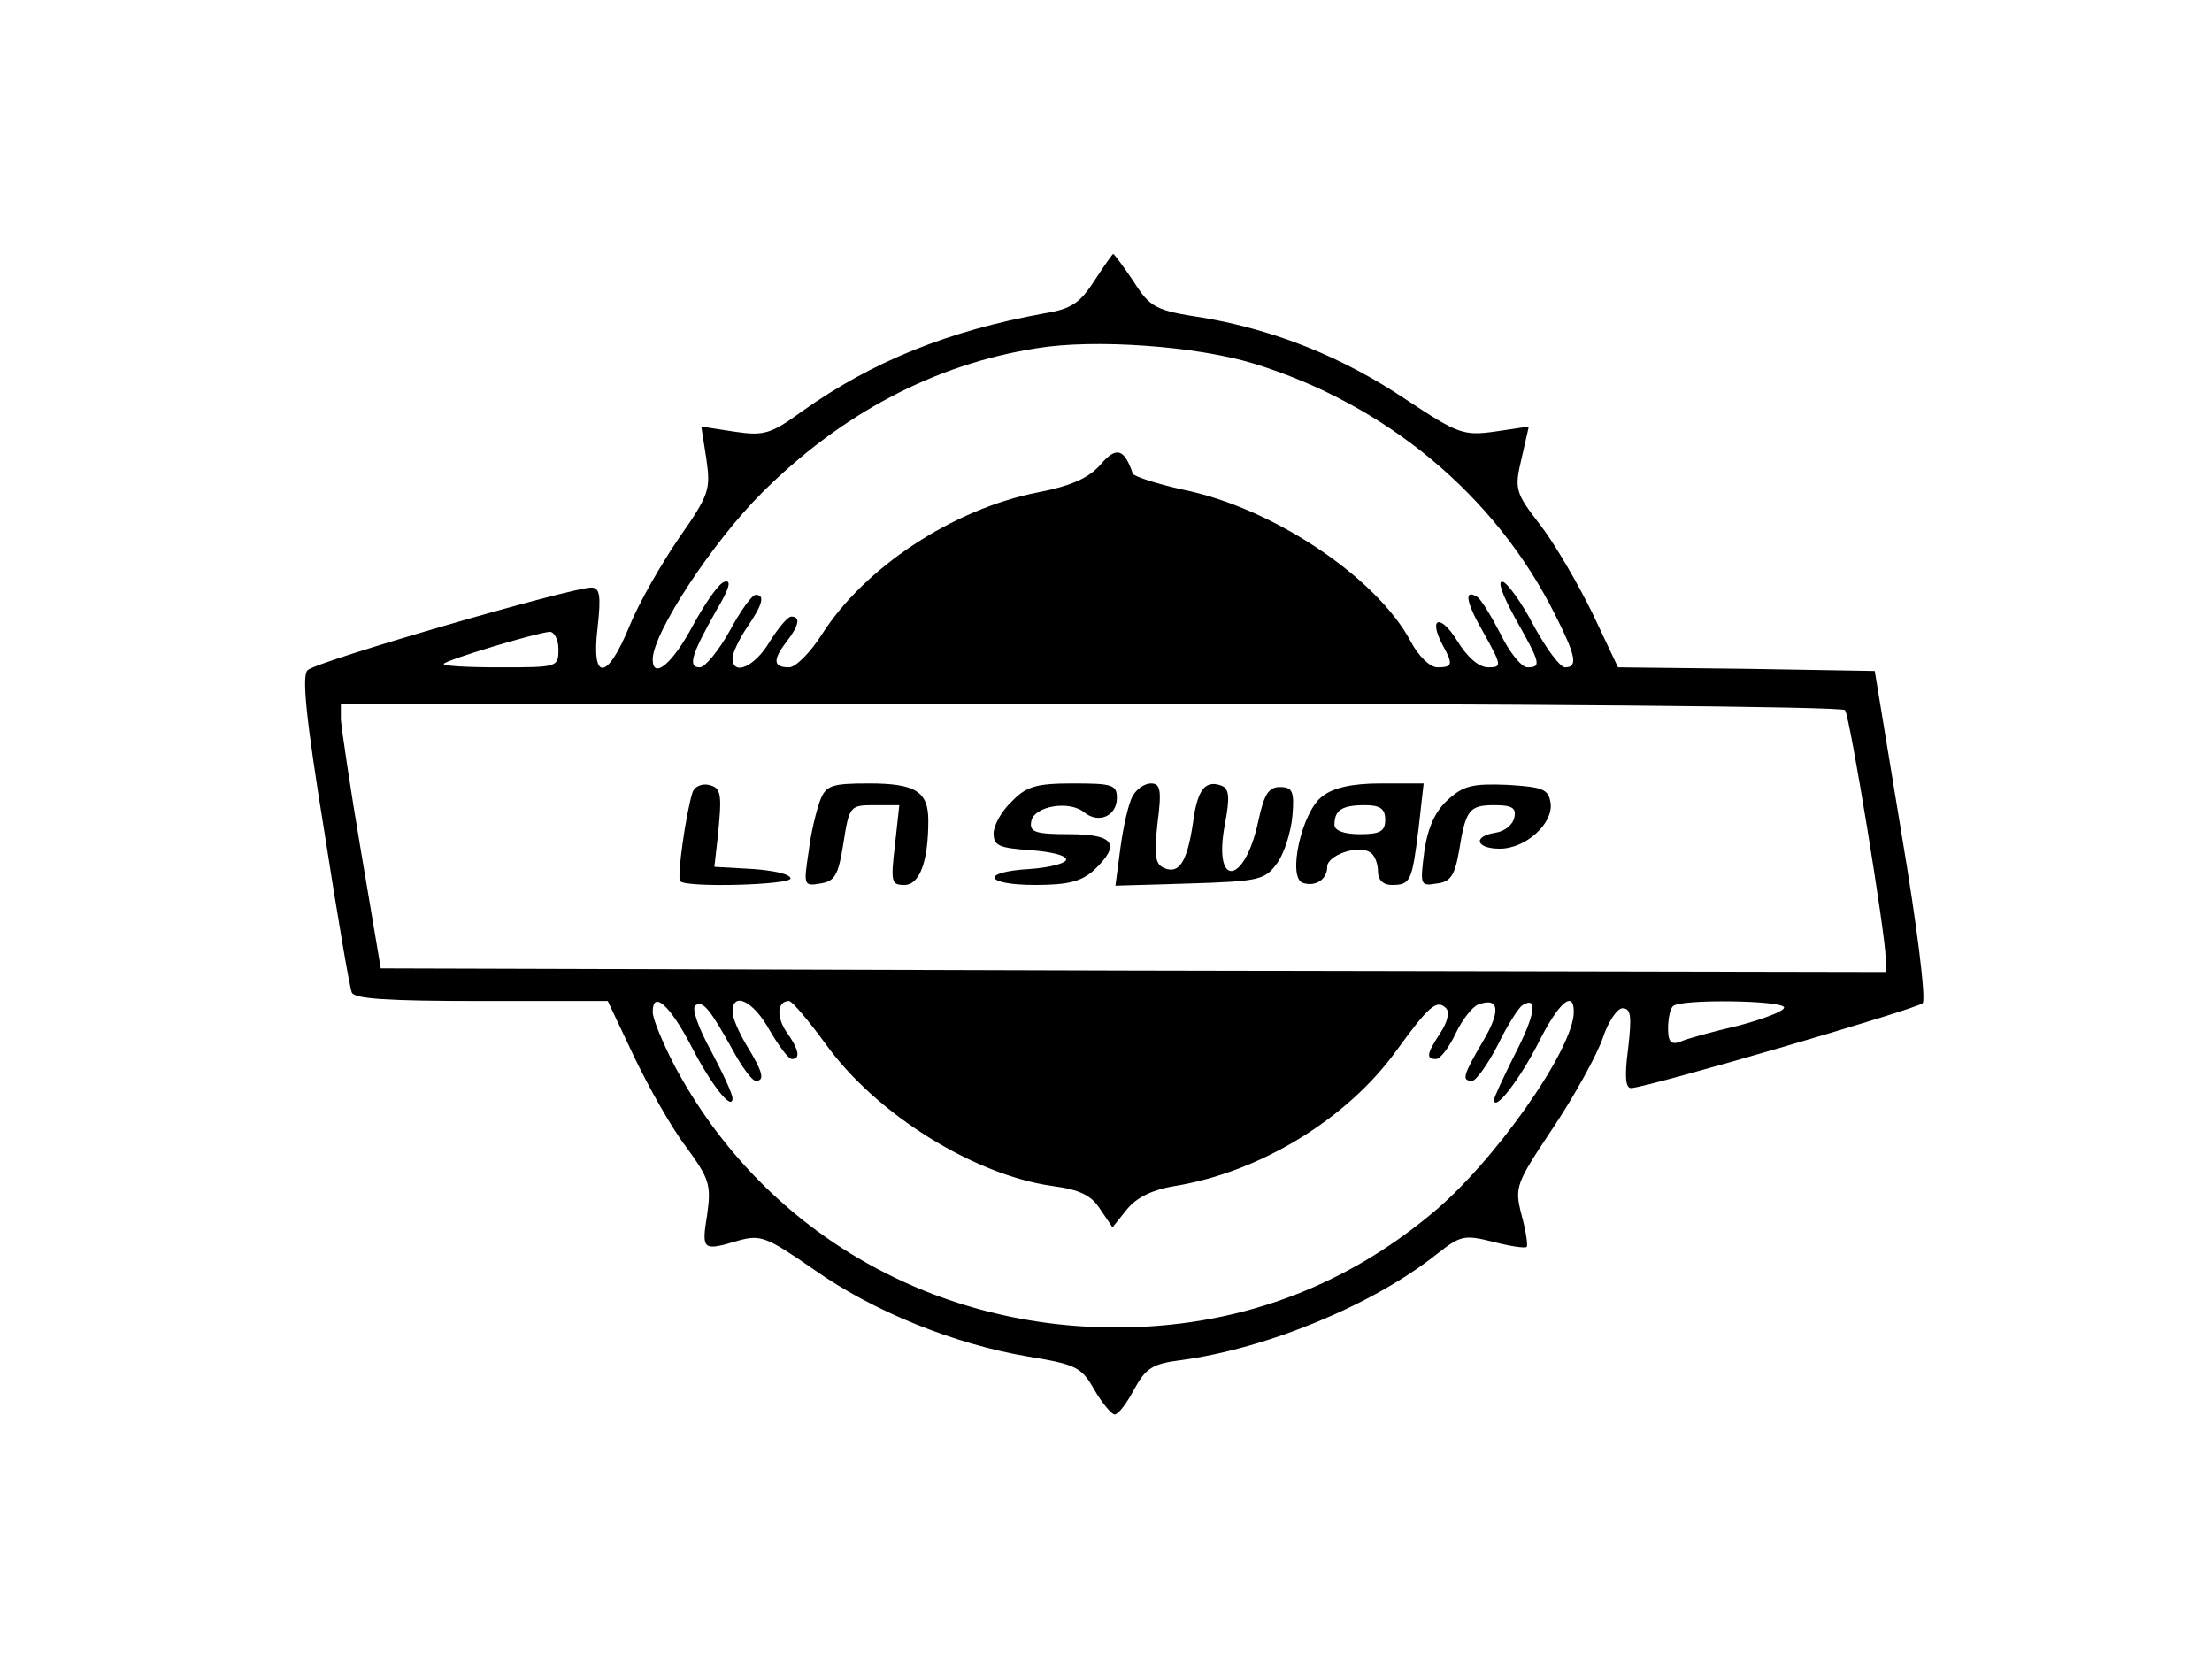<?xml version="1.0" standalone="no"?>
<!DOCTYPE svg PUBLIC "-//W3C//DTD SVG 20010904//EN"
 "http://www.w3.org/TR/2001/REC-SVG-20010904/DTD/svg10.dtd">
<svg version="1.0" xmlns="http://www.w3.org/2000/svg"
 width="305pt" height="228pt" viewBox="0 0 305 228"
 preserveAspectRatio="xMidYMid meet">

<g transform="translate(0,228) scale(0.1,-0.1)"
fill="#000000" stroke="none">
<path d="M1509 1893 c-20 -31 -32 -39 -69 -45 -132 -24 -237 -66 -334 -135
-44 -32 -53 -34 -94 -28 l-45 7 7 -45 c6 -42 4 -49 -38 -109 -24 -35 -55 -89
-68 -121 -31 -76 -53 -77 -44 -2 5 45 3 55 -9 55 -27 0 -380 -102 -391 -114
-8 -8 -2 -67 23 -221 18 -116 35 -216 38 -223 3 -9 48 -12 179 -12 l174 0 36
-76 c20 -42 52 -99 72 -125 32 -44 35 -52 29 -94 -8 -49 -6 -50 44 -35 30 8
38 5 103 -40 82 -58 194 -103 295 -120 66 -11 74 -14 92 -46 11 -19 24 -34 28
-34 5 0 17 16 27 35 16 29 25 35 65 40 118 16 264 76 352 146 33 26 38 27 78
17 23 -6 43 -9 46 -7 2 2 -1 22 -7 44 -10 39 -8 43 44 121 30 45 60 100 68
123 7 22 20 41 27 41 12 0 13 -11 8 -55 -5 -38 -4 -55 4 -55 20 0 394 109 402
117 5 5 -8 109 -29 233 l-37 225 -177 3 -177 2 -35 74 c-20 41 -52 96 -72 122
-35 45 -36 50 -26 92 l10 44 -47 -7 c-43 -6 -51 -3 -122 44 -88 59 -181 96
-280 113 -66 10 -73 14 -96 50 -14 21 -27 38 -28 38 -1 0 -13 -17 -26 -37z
m219 -114 c183 -56 334 -182 416 -346 29 -57 32 -73 14 -73 -7 0 -26 26 -43
57 -16 31 -36 59 -43 61 -8 2 0 -19 17 -50 35 -62 37 -68 17 -68 -8 0 -25 21
-37 46 -13 25 -27 48 -32 51 -19 12 -16 -7 9 -50 25 -45 25 -47 6 -47 -13 0
-29 14 -43 37 -23 37 -40 32 -20 -6 15 -27 14 -31 -7 -31 -10 0 -26 15 -37 36
-47 88 -190 184 -314 209 -36 8 -67 18 -69 22 -12 35 -23 38 -45 12 -16 -18
-40 -29 -87 -38 -116 -23 -238 -103 -297 -196 -16 -25 -36 -45 -45 -45 -22 0
-23 10 -3 36 17 22 19 34 6 34 -5 0 -18 -16 -30 -35 -20 -34 -51 -48 -51 -22
0 6 9 26 20 42 22 32 25 45 12 45 -5 0 -21 -22 -36 -50 -15 -27 -34 -50 -41
-50 -17 0 -12 17 23 79 18 30 21 42 11 39 -8 -2 -27 -30 -44 -61 -27 -51 -55
-75 -55 -46 0 36 82 161 150 229 110 110 239 178 380 200 79 13 219 3 298 -21z
m-958 -394 c0 -25 -1 -25 -82 -25 -45 0 -79 2 -76 5 6 6 125 42 146 44 6 0 12
-10 12 -24z m1774 -84 c7 -10 56 -311 56 -341 l0 -20 -1037 2 -1038 3 -27 160
c-15 88 -27 170 -28 183 l0 22 1034 0 c591 0 1037 -4 1040 -9z m-1592 -461
c28 -55 58 -93 58 -74 0 6 -14 36 -30 66 -17 31 -27 59 -21 62 10 7 20 -5 51
-61 13 -24 27 -43 32 -43 13 0 10 12 -12 48 -11 18 -20 39 -20 47 0 29 29 15
51 -25 13 -22 26 -40 31 -40 12 0 10 13 -8 38 -14 21 -12 42 4 42 4 0 27 -27
51 -60 70 -97 205 -180 312 -195 38 -5 54 -13 66 -32 l17 -25 20 25 c14 17 36
27 66 32 117 19 237 92 305 186 45 62 56 72 69 59 5 -5 2 -19 -8 -34 -19 -29
-20 -36 -6 -36 6 0 18 16 27 35 9 19 23 37 31 40 29 11 32 -8 7 -50 -28 -48
-30 -55 -15 -55 5 0 21 22 35 49 13 27 29 52 34 55 22 14 18 -13 -10 -67 -16
-32 -29 -60 -29 -63 0 -18 35 27 61 78 28 56 49 74 49 43 0 -51 -111 -209
-197 -279 -124 -103 -271 -156 -434 -156 -259 0 -489 136 -609 361 -16 31 -30
64 -30 74 0 30 23 10 52 -45z m1508 51 c0 -5 -29 -16 -63 -25 -35 -8 -71 -18
-80 -22 -13 -5 -17 0 -17 18 0 14 3 28 7 31 10 10 153 8 153 -2z"/>
<path d="M955 1188 c-9 -28 -22 -118 -17 -123 10 -9 152 -5 152 4 0 6 -24 11
-52 13 l-53 3 4 35 c7 66 6 74 -12 78 -9 2 -19 -2 -22 -10z"/>
<path d="M1131 1177 c-5 -13 -13 -45 -16 -71 -7 -46 -7 -48 16 -44 20 3 25 11
32 56 8 51 9 52 43 52 l34 0 -6 -55 c-6 -51 -5 -55 13 -55 21 0 33 32 33 89 0
40 -18 51 -82 51 -52 0 -59 -3 -67 -23z"/>
<path d="M1395 1175 c-14 -13 -25 -33 -25 -44 0 -17 8 -20 50 -23 28 -2 50 -7
50 -13 0 -5 -22 -11 -50 -13 -69 -4 -63 -22 8 -22 45 0 63 5 80 20 38 36 29
50 -34 50 -47 0 -55 3 -52 18 4 21 53 29 73 12 20 -16 45 -5 45 20 0 18 -6 20
-60 20 -51 0 -65 -4 -85 -25z"/>
<path d="M1562 1183 c-6 -10 -13 -42 -17 -71 l-7 -53 102 3 c97 3 104 5 121
28 10 14 19 43 21 65 3 34 0 40 -17 40 -16 0 -22 -10 -30 -47 -19 -89 -63 -93
-46 -4 7 37 6 49 -5 53 -22 8 -33 -5 -39 -51 -8 -54 -19 -71 -39 -63 -13 5
-15 16 -10 62 6 46 4 55 -9 55 -9 0 -20 -8 -25 -17z"/>
<path d="M1823 1182 c-28 -21 -48 -111 -27 -119 17 -6 34 4 34 22 0 16 43 31
59 20 6 -3 11 -15 11 -26 0 -12 7 -19 19 -19 26 0 28 5 37 78 l7 62 -59 0
c-40 0 -66 -6 -81 -18z m87 -32 c0 -16 -7 -20 -35 -20 -22 0 -35 5 -35 13 0
20 10 27 42 27 21 0 28 -5 28 -20z"/>
<path d="M1997 1178 c-18 -16 -28 -38 -33 -71 -6 -47 -6 -49 17 -45 19 2 25
11 31 46 9 56 14 62 49 62 24 0 30 -4 27 -17 -2 -10 -13 -19 -26 -21 -32 -5
-27 -22 6 -22 36 0 74 35 70 63 -3 19 -10 22 -59 25 -48 2 -61 -1 -82 -20z"/>
</g>
</svg>
